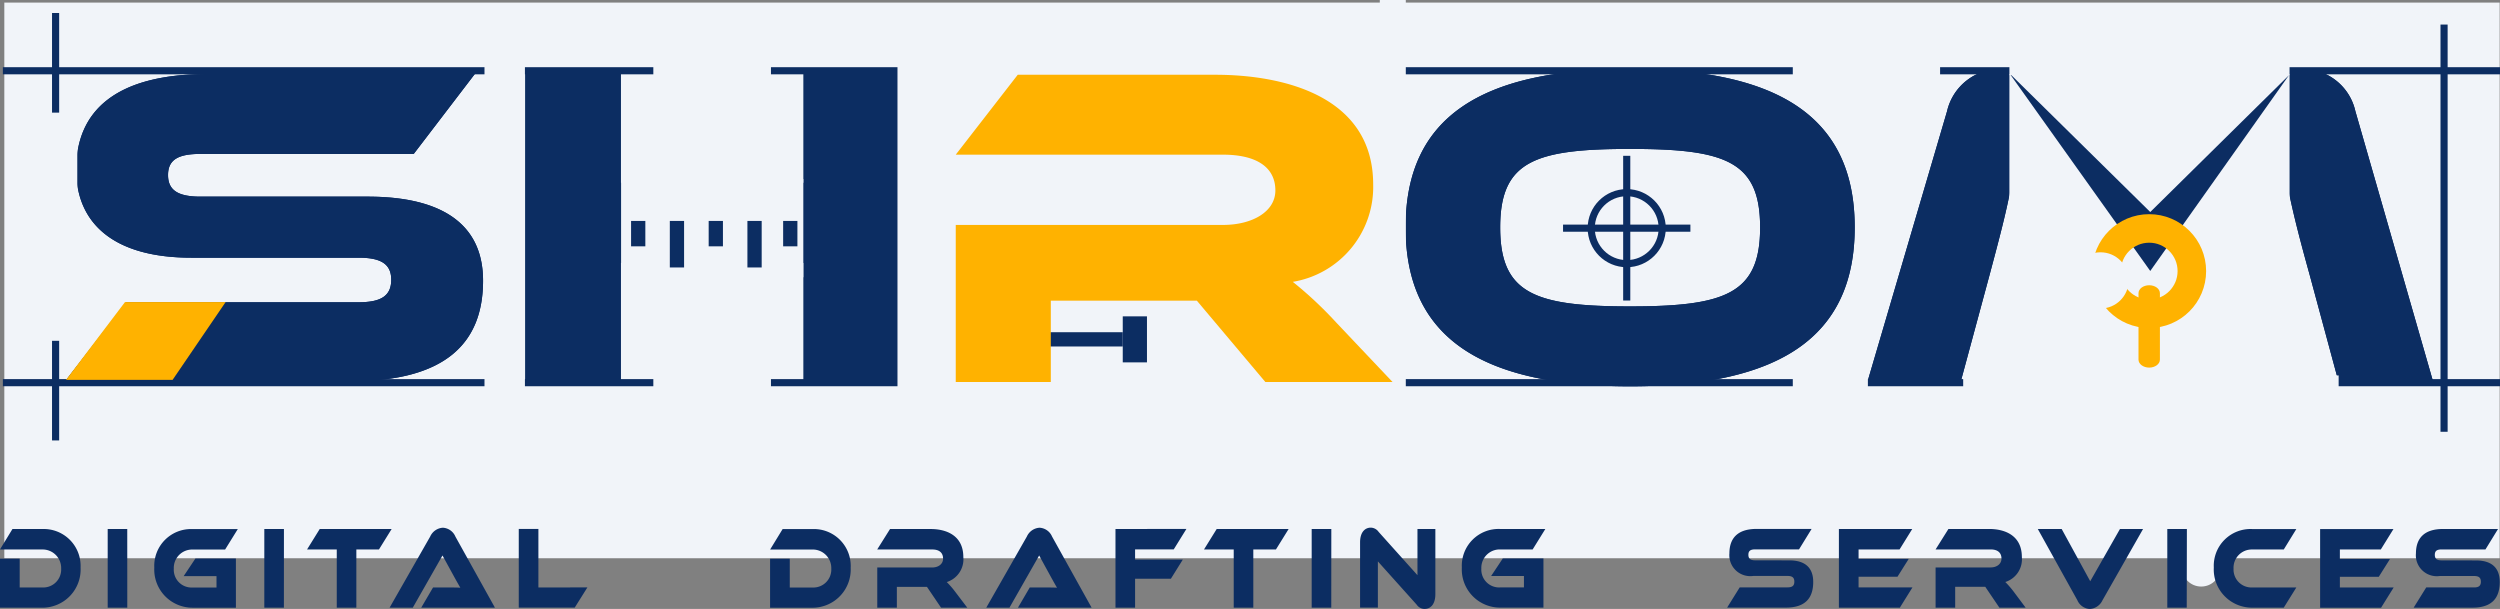 <svg xmlns="http://www.w3.org/2000/svg" width="175.201" height="42.674" viewBox="0 0 175.201 42.674">
  <rect x="0" y="0" width="175.201" height="42.674" fill="#808080" stroke="none"/>
  <g id="Group_7" data-name="Group 7" transform="translate(-8.799 -7.947)">
    <rect id="Rectangle_17" data-name="Rectangle 17" width="174.873" height="38.941" transform="translate(9.102 8.128)" fill="#f1f4f9"/>
    <path id="Path_2" data-name="Path 2" d="M13.31-99.174c-1.545,0-2.285-.418-2.285-1.513s.74-1.48,2.285-1.48H28.242l4.28-5.6h-18.7c-6.533,0-9.236,2.639-9.236,6.694,0,3.7,2.542,6.179,8.078,6.179H24.38c1.577,0,2.285.451,2.285,1.545,0,1.126-.708,1.577-2.285,1.577H8.1l-4.28,5.535H23.865c6.565,0,9.236-2.639,9.236-7.048,0-3.926-2.832-5.889-8.078-5.889Zm48.884-8.592H55.564v7.627H42.756v-7.627H36.062v21.529h6.694v-8.3H55.564v8.3h6.629ZM92.862-90.42a27.455,27.455,0,0,0-3.025-2.832,6.741,6.741,0,0,0,5.632-6.822c0-6.147-6.179-7.691-11.07-7.691H70.561l-4.344,5.6h18.73c2.285,0,3.669.837,3.669,2.51,0,1.48-1.609,2.414-3.669,2.414H66.216v11.006h6.662v-5.7H83.111l4.8,5.7h8.914Zm20.628-17.7c-10.491,0-15.737,3.411-15.737,11.1S103-85.883,113.491-85.883c10.459,0,15.737-3.443,15.737-11.135S123.95-108.12,113.491-108.12Zm0,16.638c-6.694,0-9.107-.9-9.107-5.535s2.414-5.5,9.107-5.5,9.107.869,9.107,5.5S120.184-91.482,113.491-91.482ZM143.1-105.835a3.944,3.944,0,0,0-3.637-2.285,3.819,3.819,0,0,0-3.765,2.961l-5.567,18.923h6.533l2.027-7.5c.644-2.414,1.126-4.216,1.448-5.921.676,1.448,1.448,2.961,3.025,5.921l2.9,5.439c1.126,2.124,2.221,2.414,3.83,2.414s2.7-.29,3.83-2.414l2.9-5.407c1.48-2.8,2.285-4.441,2.993-5.954.354,1.738.8,3.476,1.48,5.921l2.027,7.5h6.629l-5.439-18.923a3.784,3.784,0,0,0-3.733-2.961,4.011,4.011,0,0,0-3.669,2.285l-3.443,6.114c-1.9,3.315-2.735,4.892-3.443,6.4-.74-1.513-1.577-3.122-3.476-6.436Z" transform="translate(9.551 120.901)" fill="#0c2d62"/>
    <path id="Path_8" data-name="Path 8" d="M13.31-99.174c-1.545,0-2.285-.418-2.285-1.513s.74-1.48,2.285-1.48H28.242l4.28-5.6h-18.7c-6.533,0-9.236,2.639-9.236,6.694,0,3.7,2.542,6.179,8.078,6.179H24.38c1.577,0,2.285.451,2.285,1.545,0,1.126-.708,1.577-2.285,1.577H8.1l-4.28,5.535H23.865c6.565,0,9.236-2.639,9.236-7.048,0-3.926-2.832-5.889-8.078-5.889Zm48.884-8.592H55.564v7.627H42.756v-7.627H36.062v21.529h6.694v-8.3H55.564v8.3h6.629ZM92.862-90.42a27.455,27.455,0,0,0-3.025-2.832,6.741,6.741,0,0,0,5.632-6.822c0-6.147-6.179-7.691-11.07-7.691H70.561l-4.344,5.6h18.73c2.285,0,3.669.837,3.669,2.51,0,1.48-1.609,2.414-3.669,2.414H66.216v11.006h6.662v-5.7H83.111l4.8,5.7h8.914Zm20.628-17.7c-10.491,0-15.737,3.411-15.737,11.1S103-85.883,113.491-85.883c10.459,0,15.737-3.443,15.737-11.135S123.95-108.12,113.491-108.12Zm0,16.638c-6.694,0-9.107-.9-9.107-5.535s2.414-5.5,9.107-5.5,9.107.869,9.107,5.5S120.184-91.482,113.491-91.482ZM143.1-105.835a3.944,3.944,0,0,0-3.637-2.285,3.819,3.819,0,0,0-3.765,2.961l-5.567,18.923h6.533l2.027-7.5c.644-2.414,1.126-4.216,1.448-5.921.676,1.448,1.448,2.961,3.025,5.921l2.9,5.439c1.126,2.124,2.221,2.414,3.83,2.414s2.7-.29,3.83-2.414l2.9-5.407c1.48-2.8,2.285-4.441,2.993-5.954.354,1.738.8,3.476,1.48,5.921l2.027,7.5h6.629l-5.439-18.923a3.784,3.784,0,0,0-3.733-2.961,4.011,4.011,0,0,0-3.669,2.285l-3.443,6.114c-1.9,3.315-2.735,4.892-3.443,6.4-.74-1.513-1.577-3.122-3.476-6.436Z" transform="translate(9.551 120.901)" fill="#0c2d62"/>
    <rect id="Rectangle_10" data-name="Rectangle 10" width="19.633" height="21.859" transform="translate(149.619 13.007)" fill="#f1f4f9"/>
    <line id="Line_1" data-name="Line 1" x2="175" transform="translate(9 12.906)" fill="none" stroke="#0c2d62" stroke-width="0.5"/>
    <path id="Path_6" data-name="Path 6" d="M0,0H175" transform="translate(9 34.765)" fill="none" stroke="#0c2d62" stroke-width="0.5"/>
    <rect id="Rectangle_13" data-name="Rectangle 13" width="32.384" height="28.943" transform="translate(73.921 8.959)" fill="#f1f4f9"/>
    <line id="Line_3" data-name="Line 3" y2="29.955" transform="translate(12.695 8.858)" fill="none" stroke="#0c2d62" stroke-width="0.5"/>
    <line id="Line_4" data-name="Line 4" y2="28.538" transform="translate(180.08 9.668)" fill="none" stroke="#0c2d62" stroke-width="0.5"/>
    <rect id="Rectangle_1" data-name="Rectangle 1" width="12.771" height="6.882" transform="translate(52.325 20.496)" fill="#f1f4f9"/>
    <g id="Group_2" data-name="Group 2" transform="translate(53.525 23.431)">
      <g id="Group_1" data-name="Group 1" transform="translate(10.372 0) rotate(90)">
        <path id="Path_12" data-name="Path 12" d="M3.261,0" transform="translate(0 -1)" fill="none" stroke="#0c2d62" stroke-width="1"/>
        <line id="Line_6" data-name="Line 6" x2="1.779" transform="translate(0 -0.285)" fill="none" stroke="#0c2d62" stroke-width="1"/>
      </g>
      <g id="Group_1-2" data-name="Group 1" transform="translate(7.153 0) rotate(90)">
        <line id="Line_5" data-name="Line 5" x2="3.261" transform="translate(0 -1)" fill="none" stroke="#0c2d62" stroke-width="1"/>
        <line id="Line_6-2" data-name="Line 6" x2="1.779" transform="translate(0 1.715)" fill="none" stroke="#0c2d62" stroke-width="1"/>
      </g>
      <g id="Group_1-3" data-name="Group 1" transform="translate(0.715 0) rotate(90)">
        <line id="Line_5-2" data-name="Line 5" x2="3.261" transform="translate(0 -2)" fill="none" stroke="#0c2d62" stroke-width="1"/>
        <line id="Line_6-3" data-name="Line 6" x2="1.779" transform="translate(0 0.715)" fill="none" stroke="#0c2d62" stroke-width="1"/>
      </g>
    </g>
    <g id="Group_3" data-name="Group 3" transform="translate(118.338 18.866)">
      <g id="Ellipse_1" data-name="Ellipse 1" transform="translate(1.724 2.333)" fill="none" stroke="#0c2d62" stroke-width="0.5">
        <circle cx="2.738" cy="2.738" r="2.738" stroke="none"/>
        <circle cx="2.738" cy="2.738" r="2.488" fill="none"/>
      </g>
      <line id="Line_7" data-name="Line 7" y2="10.142" transform="translate(4.463 0)" fill="none" stroke="#0c2d62" stroke-width="0.5"/>
      <line id="Line_8" data-name="Line 8" x2="8.925" transform="translate(0 5.071)" fill="none" stroke="#0c2d62" stroke-width="0.5"/>
    </g>
    <rect id="Rectangle_3" data-name="Rectangle 3" width="11.334" height="5.566" transform="translate(74.933 28.997)" fill="#f1f4f9"/>
    <line id="Line_10" data-name="Line 10" x2="7.286" transform="translate(80.196 31.729)" fill="none" stroke="#0c2d62" stroke-width="1"/>
    <g id="Path_3" data-name="Path 3" transform="translate(87.482 30.117)" fill="#0c2d62">
      <path d="M 1.197 2.725 L 0.5 2.725 L 0.5 0.5 L 1.197 0.5 L 1.197 0.969 L 1.197 2.725 Z" stroke="none"/>
      <path d="M -7.152557373046875e-07 -4.291534423828125e-06 L 1.697 -4.291534423828125e-06 L 1.697 3.225 L -7.152557373046875e-07 3.225 L -7.152557373046875e-07 -4.291534423828125e-06 Z" stroke="none" fill="#0c2d62"/>
    </g>
    <rect id="Rectangle_5" data-name="Rectangle 5" width="2.429" height="15.99" transform="translate(11.785 15.841)" fill="#f1f4f9"/>
    <rect id="Rectangle_6" data-name="Rectangle 6" width="2.834" height="27.931" transform="translate(42.752 10.983)" fill="#f1f4f9"/>
    <rect id="Rectangle_7" data-name="Rectangle 7" width="3.643" height="27.931" transform="translate(71.695 11.59)" fill="#f1f4f9"/>
    <rect id="Rectangle_8" data-name="Rectangle 8" width="1.822" height="27.931" transform="translate(105.496 7.947)" fill="#f1f4f9"/>
    <rect id="Rectangle_9" data-name="Rectangle 9" width="10.322" height="3.643" transform="translate(134.439 10.781)" fill="#f1f4f9"/>
    <rect id="Rectangle_14" data-name="Rectangle 14" width="5.262" height="1.417" transform="translate(134.439 34.057)" fill="#f1f4f9"/>
    <rect id="Rectangle_12" data-name="Rectangle 12" width="26.312" height="1.822" transform="translate(146.38 34.259)" fill="#f1f4f9"/>
    <g id="Group_4" data-name="Group 4" transform="translate(149.619 13.081)">
      <path id="Path_4" data-name="Path 4" d="M830.263,185.242l-9.872-13.856,9.872,9.725,9.721-9.589Z" transform="translate(-820.392 -171.386)" fill="#0c2d62"/>
      <path id="Path_5" data-name="Path 5" d="M818.287,178.9a10.741,10.741,0,0,1,9.558-2.8,12.8,12.8,0,0,1,5.292,2.8" transform="translate(-815.57 -167.927)" fill="none" stroke="#ffb200" stroke-linecap="round" stroke-width="1" opacity="0"/>
      <g id="Ellipse_2" data-name="Ellipse 2" transform="translate(5.808 9.875)" fill="none" stroke="#ffb200" stroke-width="2">
        <ellipse cx="3.989" cy="3.989" rx="3.989" ry="3.989" stroke="none"/>
        <ellipse cx="3.989" cy="3.989" rx="2.989" ry="2.989" fill="none"/>
      </g>
      <ellipse id="Ellipse_3" data-name="Ellipse 3" cx="1.36" cy="1.36" rx="1.36" ry="1.36" transform="translate(12.083 33.252)" fill="#f1f4f9"/>
      <path id="Path_7" data-name="Path 7" d="M.75,0c.414,0,.75.25.75.559V5.213c0,.309-.336.559-.75.559S0,5.522,0,5.213V.559C0,.25.336,0,.75,0Z" transform="translate(9.047 14.856)" fill="#ffb200"/>
    </g>
    <rect id="Rectangle_11" data-name="Rectangle 11" width="19.633" height="1.012" transform="translate(149.619 12.198)" fill="#f1f4f9"/>
    <path id="Path_9" data-name="Path 9" d="M338.763-89.025a27.454,27.454,0,0,0-3.025-2.832,6.741,6.741,0,0,0,5.632-6.822c0-6.147-6.179-7.691-11.07-7.691H316.461l-4.345,5.6h18.73c2.285,0,3.669.837,3.669,2.51,0,1.48-1.609,2.414-3.669,2.414h-18.73v11.006h6.662v-5.7h10.234l4.8,5.7h8.914Zm4.892-6.6Z" transform="translate(-236.338 119.556)" fill="#ffb200"/>
    <rect id="Rectangle_15" data-name="Rectangle 15" width="8.243" height="2.834" transform="translate(54.585 11.995)" fill="#f1f4f9"/>
    <rect id="Rectangle_16" data-name="Rectangle 16" width="8.243" height="2.834" transform="translate(54.585 34.057)" fill="#f1f4f9"/>
    <path id="Path_10" data-name="Path 10" d="M241.264,432.328h7.053L244.6,437.78h-7.468Z" transform="translate(-223.704 -403.214)" fill="#ffb200"/>
    <path id="Path_11" data-name="Path 11" d="M7.6-18.286a2.585,2.585,0,0,0-2.674-2.7h-2.1l-.876,1.434H4.925a1.3,1.3,0,0,1,1.314,1.343,1.257,1.257,0,0,1-1.314,1.319H3.333v-2.019H1.953v3.436H4.925A2.677,2.677,0,0,0,7.6-18.286Zm3.271-2.7H9.5v5.513h1.373Zm3.954,3.3h2.3v.8H15.44a1.247,1.247,0,0,1-1.307-1.319,1.288,1.288,0,0,1,1.307-1.343h2.289l.889-1.434H15.44a2.578,2.578,0,0,0-2.674,2.7,2.677,2.677,0,0,0,2.674,2.81h3.045v-3.445H15.646Zm7.026-3.3H20.476v5.513h1.373Zm2.508,0-.889,1.434h2.083v4.079h1.373v-4.079H28.51l.889-1.434Zm12.28,5.513-2.773-4.986a1.013,1.013,0,0,0-.876-.618,1.043,1.043,0,0,0-.889.618l-2.846,4.986h1.625l2.083-3.659.8,1.459c.146.264.332.6.451.8-.212-.016-.524-.016-.789-.016H32.3l-.829,1.417Zm3.045-1.417v-4.1H38.308v5.513h3.921l.889-1.417Zm21.886-1.393a2.585,2.585,0,0,0-2.674-2.7H56.8l-.876,1.434h2.972a1.3,1.3,0,0,1,1.314,1.343,1.257,1.257,0,0,1-1.314,1.319H57.3v-2.019h-1.38v3.436h2.972A2.677,2.677,0,0,0,61.568-18.286Zm7.357,1.739a6.372,6.372,0,0,0-.624-.725,1.674,1.674,0,0,0,1.161-1.747c0-1.574-1.274-1.97-2.282-1.97H64.327l-.9,1.434h3.861c.471,0,.756.214.756.643,0,.379-.332.618-.756.618H63.432v2.818h1.373v-1.459h2.11l.988,1.459h1.838Zm9.527,1.071-2.773-4.986a1.013,1.013,0,0,0-.876-.618,1.043,1.043,0,0,0-.889.618l-2.846,4.986h1.625l2.083-3.659.8,1.459c.146.264.332.6.451.8-.212-.016-.524-.016-.789-.016H74.119l-.829,1.417Zm1.672-5.513v5.513H81.5V-17.5h2.508l.836-1.343H81.5v-.717H84.21l.889-1.434Zm7.092,0-.889,1.434h2.083v4.079h1.373v-4.079h1.586l.889-1.434Zm8.034,0H93.876v5.513h1.373Zm6.535,5.6c.4,0,.756-.3.756-1.038v-4.565h-1.254v3.239l-2.72-3.033a.69.69,0,0,0-.551-.3c-.391,0-.75.3-.75,1.03v4.574h1.247v-3.239l2.72,3.033A.674.674,0,0,0,101.784-15.385Zm4.664-2.307h2.3v.8h-1.678a1.247,1.247,0,0,1-1.307-1.319,1.288,1.288,0,0,1,1.307-1.343h2.289l.889-1.434h-3.178a2.578,2.578,0,0,0-2.674,2.7,2.677,2.677,0,0,0,2.674,2.81h3.045v-3.445H107.27Zm18.5-1.1c-.318,0-.471-.107-.471-.387s.153-.379.471-.379h3.078l.882-1.434H125.05c-1.347,0-1.9.676-1.9,1.714a1.468,1.468,0,0,0,1.665,1.582h2.415c.325,0,.471.115.471.4s-.146.4-.471.4h-3.357l-.882,1.417h4.133c1.353,0,1.9-.676,1.9-1.8,0-1.005-.584-1.508-1.665-1.508Zm7.251,1.9v-.75h2.727l.789-1.253h-3.516v-.659h2.873l.889-1.434h-5.141v5.513h4.272l.882-1.417Zm10.907.346a6.374,6.374,0,0,0-.624-.725,1.674,1.674,0,0,0,1.161-1.747c0-1.574-1.274-1.97-2.282-1.97H138.5l-.9,1.434h3.861c.471,0,.756.214.756.643,0,.379-.332.618-.756.618h-3.861v2.818h1.373v-1.459h2.11l.988,1.459h1.838Zm1.652-4.442L147.533-16a1.013,1.013,0,0,0,.876.618A1.06,1.06,0,0,0,149.3-16l2.839-4.986h-1.619l-2.083,3.659-2-3.659Zm10.449,0h-1.373v5.513H155.2Zm4.571,4.1a1.258,1.258,0,0,1-1.3-1.319,1.278,1.278,0,0,1,1.3-1.343H162l.882-1.434h-3.111a2.578,2.578,0,0,0-2.674,2.7,2.677,2.677,0,0,0,2.674,2.81H162l.882-1.417Zm6.15,0v-.75h2.727l.789-1.253h-3.516v-.659H168.8l.889-1.434h-5.141v5.513h4.272l.882-1.417Zm7.125-1.9c-.318,0-.471-.107-.471-.387s.153-.379.471-.379h3.078l.882-1.434h-3.854c-1.347,0-1.9.676-1.9,1.714a1.468,1.468,0,0,0,1.665,1.582h2.415c.325,0,.471.115.471.4s-.146.4-.471.4h-3.357l-.882,1.417h4.133c1.353,0,1.9-.676,1.9-1.8,0-1.005-.584-1.508-1.665-1.508Z" transform="translate(6.846 66.007)" fill="#0c2d62"/>
    <circle id="Ellipse_4" data-name="Ellipse 4" cx="1.97" cy="1.97" r="1.97" transform="translate(154.036 25.628)" fill="#f1f4f9"/>
  </g>
</svg>
